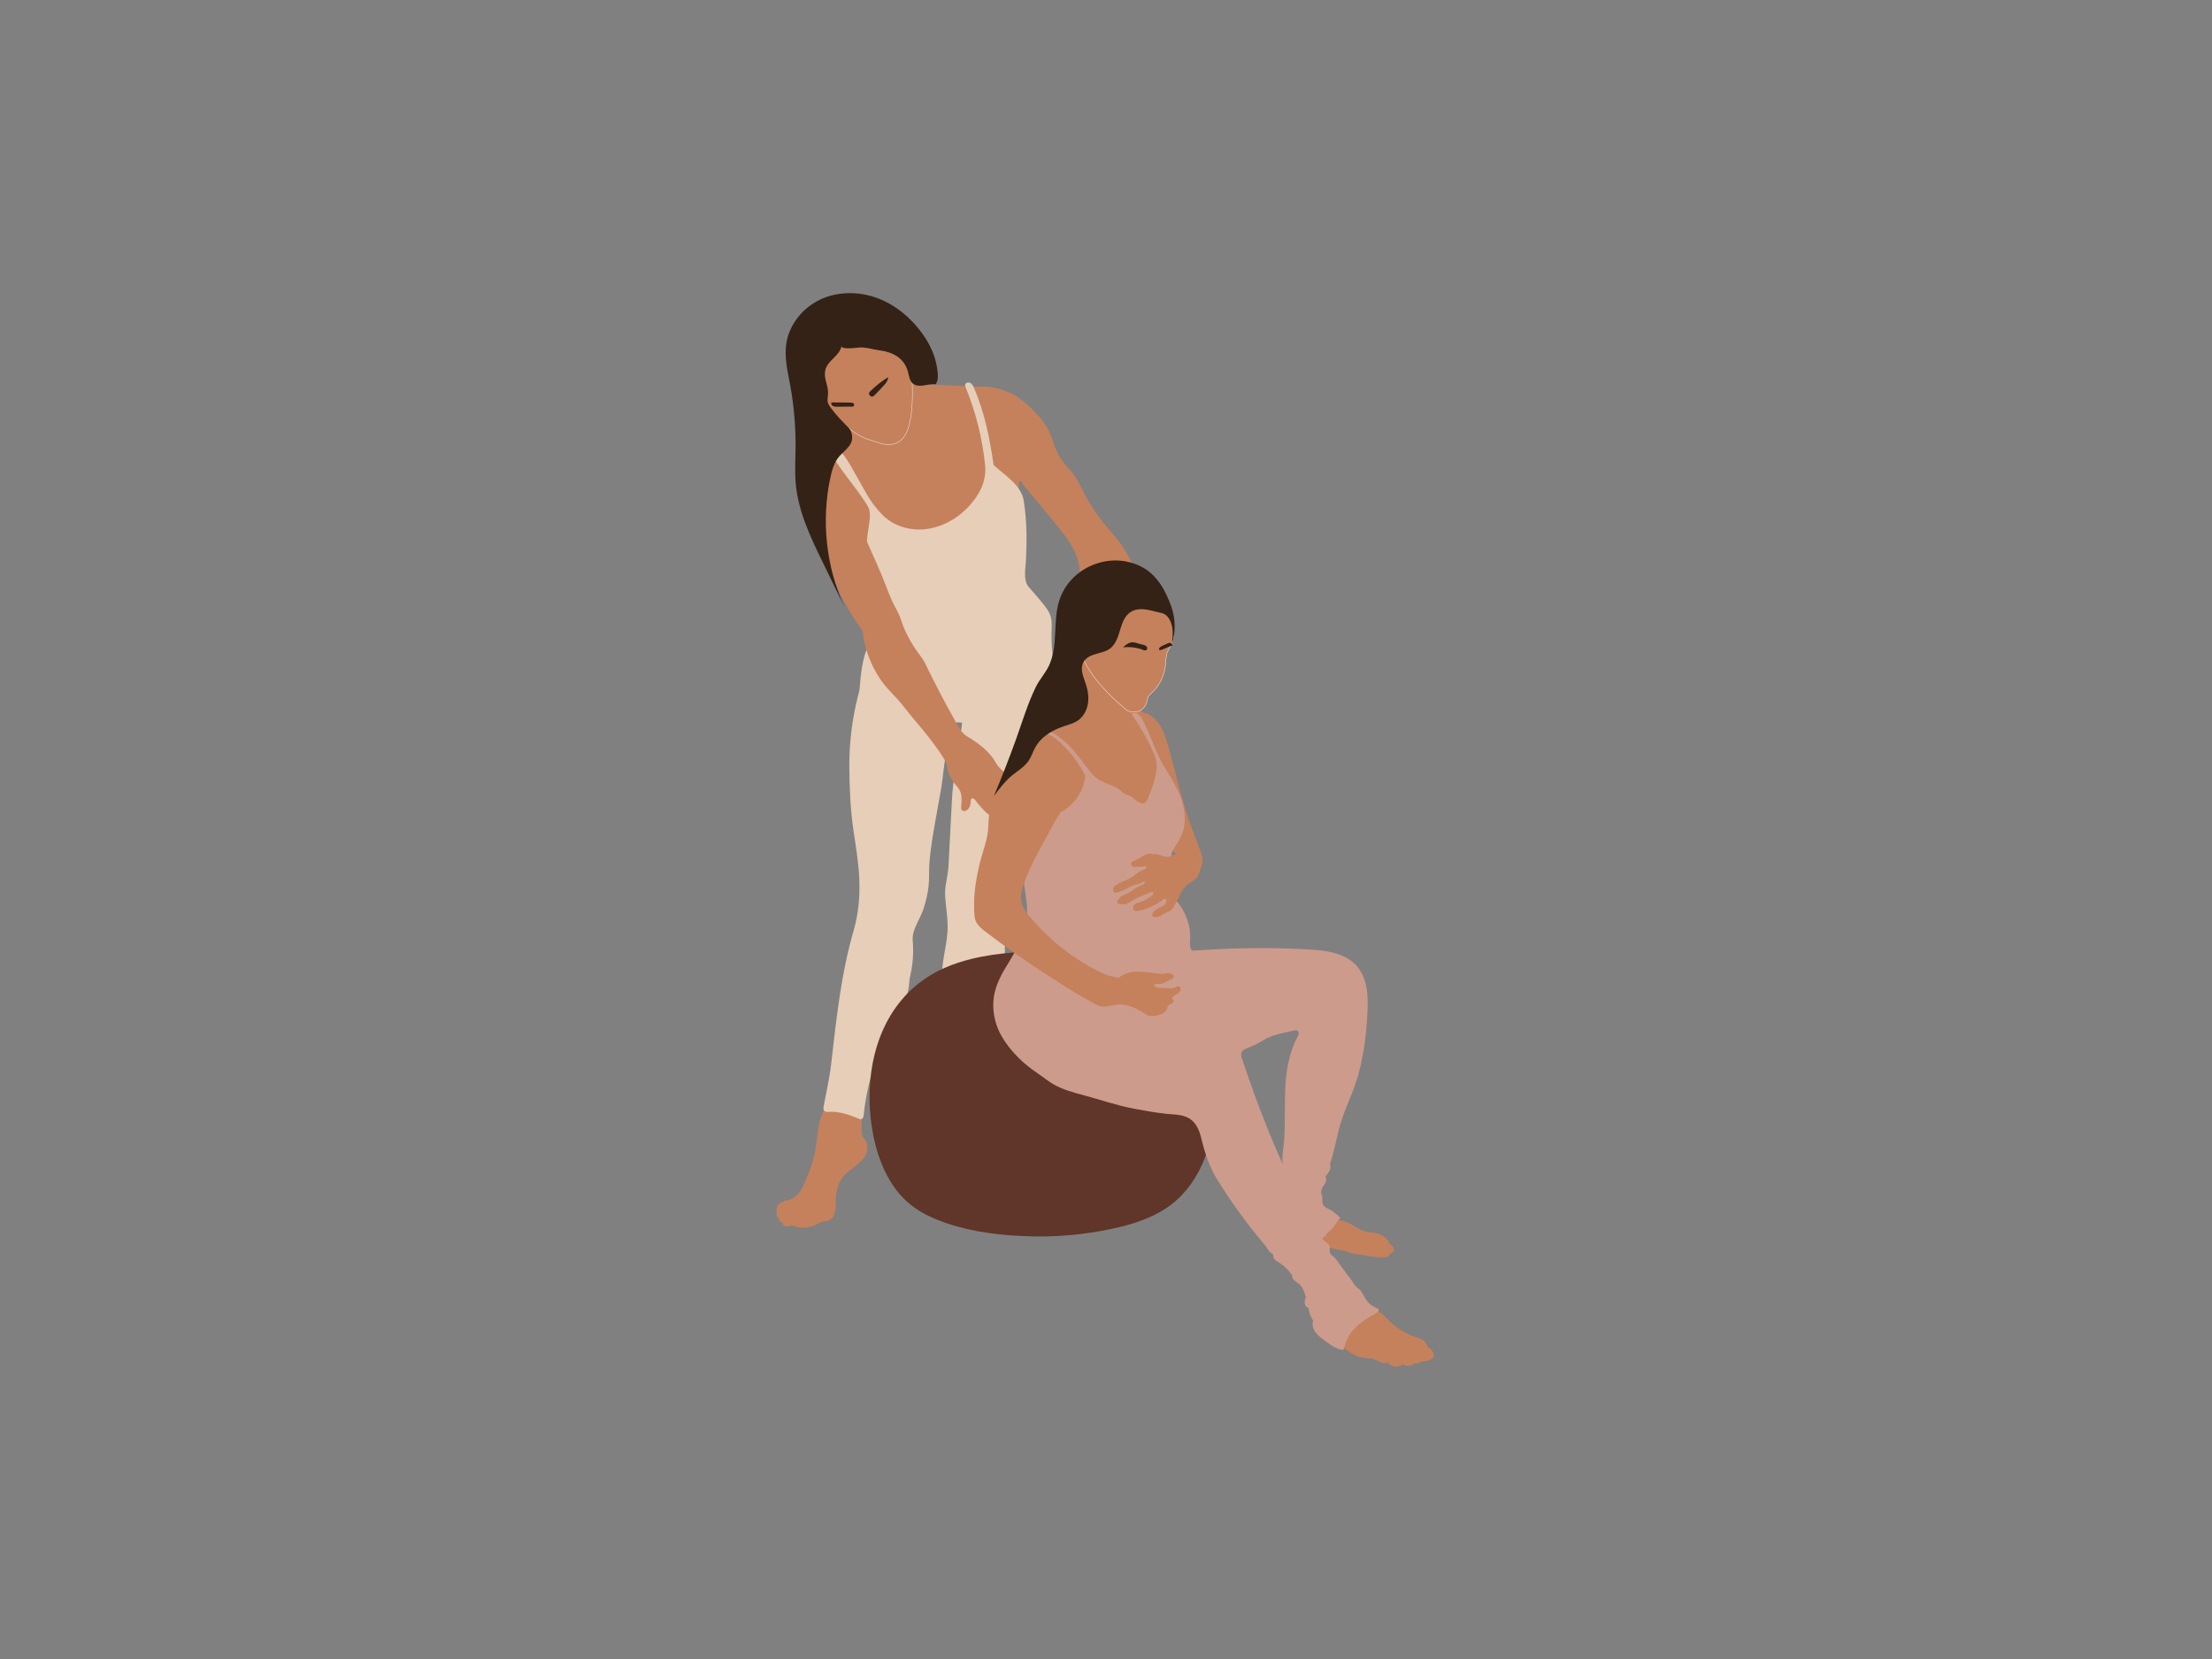 <svg xmlns="http://www.w3.org/2000/svg" xmlns:xlink="http://www.w3.org/1999/xlink" width="1024" zoomAndPan="magnify" viewBox="0 0 768 576" height="768" preserveAspectRatio="xMidYMid meet" version="1.0"><rect x="0" y="0" width="768" height="576" fill="#808080" stroke="none"/><defs><clipPath id="8554600bcb"><path d="M 269.297 382 L 302 382 L 302 427 L 269.297 427 Z M 269.297 382 " clip-rule="nonzero"/></clipPath><clipPath id="7492a3676b"><path d="M 272 101.113 L 326 101.113 L 326 211 L 272 211 Z M 272 101.113 " clip-rule="nonzero"/></clipPath><clipPath id="5a5aed99b5"><path d="M 463 454 L 498 454 L 498 474.613 L 463 474.613 Z M 463 454 " clip-rule="nonzero"/></clipPath></defs><path fill="#c5815c" d="M 296.539 143.457 C 296.754 146.836 294.121 150.086 291.613 152.094 C 290.223 153.207 288.664 153.992 287.371 155.27 C 286.082 156.547 284.965 158.016 284.082 159.621 C 283.535 160.605 283.078 161.684 283.129 162.809 C 283.18 163.895 283.699 164.883 284.207 165.844 C 288.359 173.684 291.906 182.324 298.324 188.66 C 302.984 193.262 309.441 196.477 315.965 195.793 C 320.27 195.336 324.23 193.273 328.422 192.199 C 332.703 191.113 337.375 191.012 341.148 188.711 C 344.883 186.422 347.203 181.98 346.949 177.605 C 348.973 177.832 351.012 176.492 352.266 174.887 C 353.102 173.812 353.52 172.496 353.723 171.156 C 353.836 170.359 353.746 169.547 353.734 168.738 C 353.723 168.258 353.746 166.133 354.723 167.297 C 354.875 167.473 354.887 167.754 354.988 167.953 C 355.191 168.359 355.535 168.688 355.824 169.031 C 356.457 169.789 357.102 170.559 357.738 171.32 C 360.281 174.379 362.828 177.441 365.371 180.5 C 371.043 187.332 376.387 193.59 374.629 203.191 C 374.426 204.316 374.121 205.453 374.148 206.594 C 374.184 207.742 374.617 208.957 375.578 209.578 C 376.539 210.211 377.793 210.121 378.922 209.93 C 383.883 209.098 388.391 206.617 392.785 204.164 C 393.508 203.773 394.254 203.328 394.633 202.609 C 395.129 201.672 394.863 200.523 394.547 199.496 C 392.734 193.77 389.406 188.66 385.402 184.219 C 382.238 180.715 379.492 176.82 377.199 172.699 C 375.402 169.461 374.031 165.918 371.512 163.211 C 369.652 161.227 367.941 159.027 366.805 156.559 C 366.094 155.031 365.688 153.371 365.094 151.793 C 363.965 148.758 362.18 145.961 359.902 143.66 C 357.738 141.457 355.52 139.207 352.863 137.59 C 348.656 135.035 343.629 133.809 338.719 134.262 C 331.562 133.91 324.348 133.555 317.191 133.199 C 316.406 133.164 315.598 133.125 314.836 133.312 C 313.316 133.707 312.191 134.934 310.977 135.934 C 309.656 137.02 308.09 137.906 306.367 138.043 C 305.266 138.133 304.148 137.906 303.047 137.992 C 300.074 138.246 296.352 140.512 296.539 143.457 Z M 296.539 143.457 " fill-opacity="1" fill-rule="nonzero"/><g clip-path="url(#8554600bcb)"><path fill="#c5815c" d="M 288.371 382.453 C 286.195 384.465 285.016 387.348 284.398 390.242 C 283.777 393.141 283.637 396.113 283.145 399.035 C 282.613 402.207 281.66 405.32 280.344 408.254 C 279.648 409.797 279.18 411.43 278.32 412.883 C 277.457 414.336 276.242 415.629 274.684 416.297 C 273.898 416.641 273.062 416.805 272.254 417.07 C 271.445 417.336 270.645 417.727 270.113 418.383 C 269.582 419.043 269.391 420.039 269.848 420.762 C 269.594 421.129 269.57 421.66 269.695 422.09 C 269.809 422.52 270.125 422.887 270.52 423.078 C 270.418 423.379 270.559 423.707 270.746 423.961 C 270.938 424.215 271.266 424.355 271.582 424.34 C 271.52 424.797 271.836 425.316 272.227 425.555 C 272.621 425.797 273.113 425.848 273.57 425.77 C 274.027 425.695 274.457 425.531 274.887 425.352 C 277.852 426.77 281.586 426.492 284.32 424.668 C 285.852 423.645 288.133 424.367 289.195 422.57 C 290.625 420.141 289.941 416.98 290.375 414.301 C 290.703 412.301 291.375 410.316 292.613 408.711 C 293.766 407.215 295.336 406.129 296.832 404.977 C 298.324 403.828 299.793 402.539 300.605 400.844 C 301.414 399.137 301.402 396.922 300.125 395.543 C 298.922 394.254 299.086 392.293 299.188 390.535 C 299.289 388.777 299.441 386.941 298.73 385.324 C 295.527 383.844 291.867 382.922 288.371 382.453 Z M 288.371 382.453 " fill-opacity="1" fill-rule="nonzero"/></g><path stroke-linecap="butt" transform="matrix(0.127, 0, 0, 0.126, 269.595, 101.772)" fill-opacity="1" fill="#c5815c" fill-rule="nonzero" stroke-linejoin="miter" d="M 112.501 262.112 C 117.992 274.312 125.396 285.401 132.892 296.396 C 148.811 319.591 165.685 342.385 186.015 361.905 C 206.314 381.394 230.5 397.486 257.494 405.393 C 275.387 410.613 292.909 418.797 311.511 417.099 C 346.402 413.794 358.989 382.815 365.19 352.701 C 371.792 320.796 372.007 287.902 371.205 255.503 C 370.496 226.099 371.792 199.105 357.015 172.203 C 344.613 149.502 324.592 131.094 300.899 120.685 C 273.011 108.393 241.514 107.312 211.003 108.485 C 190.211 109.288 169.511 110.987 148.903 113.612 C 139.402 114.786 129.499 116.299 121.385 121.488 C 111.791 127.696 106.207 138.012 101.796 148.297 C 96.798 160.003 97.909 172.111 98.187 184.712 C 98.896 210.996 101.611 237.898 112.501 262.112 Z M 112.501 262.112 " stroke="#ffffff" stroke-width="1" stroke-opacity="1" stroke-miterlimit="10"/><path fill="#342216" d="M 307 133.68 C 307.684 132.91 308.379 132 308.316 130.961 C 306.137 132.34 304.098 133.945 302.25 135.742 C 301.984 136.008 301.707 136.312 301.695 136.68 C 301.695 137.133 302.211 137.613 302.656 137.703 C 303.25 137.816 303.707 137.133 304.086 136.766 C 305.102 135.77 306.062 134.742 307 133.68 Z M 307 133.68 " fill-opacity="1" fill-rule="nonzero"/><path fill="#342216" d="M 290.754 141.219 C 290.234 141.23 289.703 141.23 289.246 140.992 C 288.789 140.75 288.461 140.195 288.652 139.715 C 290.844 139.738 293.031 139.766 295.223 139.777 C 295.629 139.777 296.059 139.801 296.363 140.066 C 296.629 140.309 296.641 140.852 296.336 141.078 C 295.996 141.32 295.16 141.168 294.754 141.168 C 293.426 141.18 292.082 141.195 290.754 141.219 Z M 290.754 141.219 " fill-opacity="1" fill-rule="nonzero"/><path fill="#e6ceb8" d="M 344.973 161.441 C 343.668 152.324 341.844 143.18 338.188 134.719 C 337.883 134.023 337.527 133.301 336.871 132.949 C 336.211 132.594 335.172 132.898 335.082 133.645 C 335.047 133.934 335.16 134.227 335.273 134.492 C 338.82 143.141 341.098 152.309 342.035 161.605 C 342.363 164.945 341.504 168.359 339.781 171.242 C 337.973 174.293 335.539 176.984 332.691 179.109 C 328.867 181.957 324.195 183.766 319.434 183.852 C 314.672 183.941 309.809 182.195 306.441 178.82 C 304.227 176.594 302.379 174.141 300.832 171.406 C 299.391 168.852 297.945 166.285 296.504 163.73 C 294.68 160.492 292.793 157.191 289.93 154.816 C 289.461 154.422 288.906 154.258 288.309 154.371 C 288.082 154.422 287.84 154.5 287.676 154.664 C 287.512 154.828 287.422 155.094 287.523 155.309 C 290.969 162.746 297.047 168.664 301.25 175.695 C 302.441 177.68 302.012 180.098 301.695 182.387 C 301.363 184.676 300.844 186.977 301.047 189.277 C 301.199 190.961 301.73 192.578 302.25 194.184 C 303.543 198.105 304.832 202.039 306.125 205.961 C 307.43 209.93 307.215 214.195 305.199 217.859 C 304.414 219.289 303.391 220.582 302.555 221.984 C 299.871 226.438 299.137 231.699 298.656 236.781 C 298.539 238.02 298.539 239.172 298.223 240.359 C 297.844 241.754 297.504 243.145 297.199 244.547 C 296.578 247.355 296.07 250.176 295.703 253.02 C 295.109 257.574 294.832 262.176 294.883 266.77 C 294.957 273.84 295.25 280.996 296.273 287.992 C 297.121 293.797 298.137 299.613 298.352 305.469 C 298.578 311.324 298.047 317.242 296.426 322.871 C 292.02 338.074 290.336 354.008 288.539 369.742 C 287.98 374.586 286.828 379.344 285.969 384.137 C 285.891 384.578 285.816 385.07 286.043 385.465 C 286.422 386.109 287.359 386.082 288.105 386.031 C 291.727 385.828 295.234 387.207 298.605 388.574 C 298.957 388.715 299.352 388.449 299.578 388.156 C 299.809 387.855 299.844 387.461 299.883 387.094 C 300.973 376.105 304.465 365.367 310.051 355.844 C 312.531 351.605 315.039 347.141 315.586 342.172 C 315.711 340.996 315.734 339.984 316.016 338.832 C 316.332 337.504 316.586 336.164 316.75 334.812 C 317.09 332.105 317.141 329.359 316.902 326.652 C 316.535 322.668 319.484 319.23 320.688 315.41 C 321.484 312.867 322.117 310.262 322.41 307.621 C 322.699 305 322.473 302.395 322.676 299.766 C 323.117 294.176 324.105 288.648 325.094 283.133 C 325.586 280.402 326.066 277.672 326.562 274.953 C 327.031 272.348 327.336 269.816 327.637 267.188 C 328.258 261.734 329.324 256.336 330.816 251.059 C 331.895 250.758 332.945 250.746 334.047 250.945 C 334.148 250.961 331.715 266.957 331.512 268.426 C 331.094 271.27 330.703 274.055 330.551 276.938 C 330.398 279.91 330.246 282.895 330.082 285.867 C 329.816 290.863 329.562 295.855 329.297 300.867 C 329.121 304.293 327.941 307.582 328.145 311.008 C 328.348 314.438 328.957 317.824 329.02 321.254 C 329.145 327.867 326.473 334.242 327.207 340.805 C 329.574 341.715 332.172 341.781 334.703 341.602 C 337.238 341.426 339.73 340.883 342.227 340.336 C 343.797 339.996 345.367 339.656 346.938 339.312 C 347.582 339.176 348.277 338.996 348.672 338.48 C 349.062 337.973 349.062 337.289 349.051 336.656 C 348.973 332.875 348.887 329.105 348.809 325.324 C 348.645 317.688 349.949 309.973 352.406 302.727 C 352.762 301.676 353.141 300.625 353.293 299.539 C 353.469 298.285 353.344 297.008 353.242 295.742 C 352.773 289.711 352.977 283.629 353.812 277.633 C 357.305 275.191 360.383 272.117 362.422 268.375 C 363.598 266.223 364.398 263.887 365.195 261.57 C 366.27 258.422 367.371 255.121 366.867 251.844 C 366.043 246.582 365.879 241.234 365.828 235.922 C 365.801 233.34 365.801 230.812 365.535 228.258 C 365.258 225.5 365.031 222.742 365.094 219.973 C 365.145 217.875 365.359 215.711 364.688 213.727 C 364.156 212.156 363.117 210.828 362.066 209.539 C 360.523 207.629 358.941 205.746 357.281 203.938 C 355.219 201.699 356 197.969 356.18 194.934 C 356.57 187.887 356.547 180.805 355.434 173.848 C 354.57 168.41 348.988 165.121 344.973 161.441 Z M 344.973 161.441 " fill-opacity="1" fill-rule="nonzero"/><path fill="#c5815c" d="M 283.484 161.277 C 283.258 161.453 283.066 161.719 282.828 162.137 C 282.359 162.922 281.977 163.742 281.66 164.602 C 280.434 167.98 280.395 171.738 281.105 175.227 C 281.852 178.957 283.348 182.664 285.145 186.016 C 286.777 189.062 286.953 192.781 287.918 196.145 C 290.059 203.621 293.641 210.613 298.059 217 C 298.516 217.66 299.238 218.367 299.492 219.125 C 299.719 219.82 299.668 220.77 299.793 221.504 C 300.109 223.262 300.566 224.996 301.137 226.688 C 302.277 230.078 303.898 233.305 305.934 236.25 C 307.543 238.578 309.48 240.461 311.395 242.523 C 313.281 244.547 314.949 246.898 316.75 249.035 C 320.586 253.602 324.449 258.168 327.625 263.227 C 328.02 263.848 328.41 264.492 328.652 265.188 C 328.891 265.871 328.879 266.617 329.082 267.324 C 329.523 268.867 330.145 270.398 331.133 271.688 C 331.805 272.562 332.641 273.332 333.16 274.305 C 333.996 275.887 333.906 277.773 333.781 279.555 C 333.754 279.895 333.664 280.301 333.715 280.629 C 333.766 280.973 333.93 281.312 334.223 281.477 C 334.488 281.629 334.816 281.629 335.109 281.555 C 335.867 281.352 336.438 280.68 336.719 279.945 C 336.996 279.215 337.035 278.418 337.07 277.633 C 337.086 277.254 337.617 277.09 337.957 277.242 C 338.301 277.391 338.539 277.707 338.77 278.012 C 340.289 280.086 342.086 281.957 344.113 283.562 C 345.859 282.121 346.289 279.668 347.402 277.707 C 348.188 276.316 349.328 275.168 350.266 273.875 C 351.203 272.586 351.961 271.055 351.824 269.461 C 349.266 268.895 347.012 267.07 345.734 264.781 C 343.531 260.836 339.629 257.965 335.742 255.652 C 333.895 254.551 332.867 252.477 331.805 250.605 C 328.031 243.902 324.461 237.074 321.117 230.141 C 320.445 228.75 319.484 227.664 318.586 226.41 C 317.672 225.16 316.836 223.855 316.078 222.516 C 315.281 221.113 314.547 219.656 313.914 218.176 C 313.281 216.723 312.887 215.156 312.266 213.715 C 311.609 212.172 310.695 210.703 309.988 209.184 C 309.266 207.656 308.605 206.086 308.012 204.492 C 306 199.078 303.582 193.832 301.227 188.559 C 300.68 187.332 300.16 186.23 299.934 184.902 C 299.691 183.586 299.441 182.273 299.148 180.969 C 298.566 178.363 297.844 175.797 296.883 173.305 C 296.098 171.27 295.16 169.309 294.02 167.449 C 292.879 165.578 291.5 163.793 289.703 162.555 C 288.246 161.543 286.461 160.898 284.676 160.973 C 284.094 161 283.75 161.074 283.484 161.277 Z M 283.484 161.277 " fill-opacity="1" fill-rule="nonzero"/><path fill="#5f3629" d="M 337.566 332.863 C 330.918 334.457 324.574 337.035 319.078 341.336 C 304.859 352.453 300.402 371.262 302.328 388.523 C 303.199 396.43 305.418 404.41 309.758 411.137 C 314.457 418.398 320.84 422.066 328.828 424.758 C 337.973 427.844 347.734 428.945 357.332 429.234 C 364.535 429.465 371.754 429.031 378.883 427.934 C 388.238 426.504 398.801 424.141 406.473 418.359 C 415.121 411.832 419.844 401.121 421.277 390.395 C 422.719 379.672 421.227 368.781 419.543 358.082 C 418.668 352.531 417.516 346.559 413.398 342.715 C 408.957 338.555 402.32 338.035 396.242 337.516 C 387.734 336.785 379.25 335.609 370.867 333.977 C 367.512 333.32 364.5 332.508 361.344 331.246 C 358.293 330.016 355.117 330.422 351.91 330.699 C 347.086 331.094 342.25 331.727 337.566 332.863 Z M 337.566 332.863 " fill-opacity="1" fill-rule="nonzero"/><g clip-path="url(#7492a3676b)"><path fill="#342216" d="M 317.559 133.566 C 317.355 133.465 317.152 133.34 316.977 133.199 C 315.762 132.199 315.621 130.457 315.203 128.949 C 313.863 124.184 309.836 122.211 305.277 121.617 C 302.922 121.312 300.426 120.414 298.035 120.68 C 297.59 120.73 291.906 121.477 292.172 120.121 C 291.438 124.004 286.715 125.156 286.41 129.395 C 286.285 131.113 286.902 132.77 287.285 134.453 C 287.613 135.844 287.488 136.969 287.359 138.359 C 287.219 139.879 287.586 140.383 288.574 141.738 C 290.336 144.164 292.449 146.316 294.566 148.441 C 296.02 149.906 296.301 152.512 295.223 154.27 C 294.148 156.027 292.336 157.23 291.07 158.848 C 289.551 160.785 288.867 163.227 288.348 165.629 C 285.055 180.652 286.777 196.742 293.184 210.727 C 290.715 205.656 288.246 200.586 285.789 195.512 C 281.512 186.75 277.191 177.742 276.293 168.055 C 275.902 163.844 276.18 159.594 276.219 155.371 C 276.281 148.113 275.66 140.84 274.344 133.695 C 273.469 128.949 272.293 124.145 272.988 119.363 C 273.965 112.672 278.75 106.805 284.879 103.961 C 291.008 101.113 298.301 101.152 304.645 103.516 C 310.988 105.883 316.383 110.434 320.309 115.938 C 322.586 119.137 324.41 122.777 325.145 126.648 C 325.461 128.293 325.969 130.973 325.309 132.582 C 324.828 133.781 324.918 133.34 323.547 133.402 C 322.688 133.441 321.84 133.629 320.992 133.781 C 319.863 133.984 318.586 134.059 317.559 133.566 Z M 317.559 133.566 " fill-opacity="1" fill-rule="nonzero"/></g><path fill="#c5815c" d="M 371.07 222.871 C 371.613 229.004 372.082 235.566 369.07 240.93 C 366.918 244.75 363.27 247.457 360.18 250.578 C 355.773 255.031 352.457 260.418 349.758 266.035 C 348.441 268.777 347.152 271.613 346.023 274.422 C 344.77 277.531 344.707 281.605 344.684 284.93 C 344.668 286.004 344.734 287.168 345.367 288.027 C 346 288.875 347.062 289.27 348.062 289.621 C 350.621 290.508 353.191 291.395 355.852 291.859 C 362.195 292.973 368.688 291.66 374.918 290.039 C 381.148 288.422 387.367 286.449 393.797 286.246 C 396.762 286.156 401.891 286.184 403.688 288.965 C 404.434 290.129 404.777 291.492 405.297 292.77 C 405.586 293.48 405.941 294.199 406.438 294.781 C 406.891 295.312 407.676 295.641 407.992 296.199 C 408.398 296.895 408.348 298.348 408.523 299.156 C 408.738 300.156 409.121 301.145 409.297 302.129 C 409.488 303.129 409.488 304.102 409.98 305.039 C 410.477 305.961 411.449 306.707 412.488 306.605 C 413.172 306.543 413.781 306.125 414.273 305.645 C 415.77 304.23 416.488 302.344 417.262 300.484 C 418.059 298.59 417.008 296.188 416.336 294.363 C 415.414 291.875 414.488 289.367 413.562 286.879 C 410.309 278.086 408.246 268.602 405.738 259.559 C 405.016 256.953 404.281 254.324 402.879 252.023 C 401.473 249.719 399.27 247.758 396.609 247.277 C 394.648 245.039 392.645 242.715 391.176 240.133 C 388.91 236.148 387.176 231.699 383.758 228.625 C 380.262 225.488 375.602 224.008 371.07 222.871 Z M 371.07 222.871 " fill-opacity="1" fill-rule="nonzero"/><path stroke-linecap="butt" transform="matrix(0.127, 0, 0, 0.126, 269.595, 101.772)" fill-opacity="1" fill="#c5815c" fill-rule="nonzero" stroke-linejoin="miter" d="M 1057.3 854.908 C 1068.098 863.186 1075.594 875.108 1080.191 887.895 C 1084.787 900.712 1086.299 914.395 1086.515 927.985 C 1086.7 942.007 1085.404 956.307 1079.512 968.909 C 1075.995 976.29 1070.997 982.993 1068.19 990.807 C 1064.396 1001.092 1064.797 1012.489 1063.81 1023.392 C 1061.002 1053.289 1046.997 1082.106 1025.001 1102.614 C 1021.206 1106.197 1017.011 1109.502 1015.314 1114.413 C 1013.586 1119.386 1013.093 1124.698 1011.489 1129.609 C 1007.91 1140.913 998.285 1149.994 986.994 1153.298 C 975.611 1156.511 962.715 1153.7 953.707 1146.009 C 888.985 1090.692 828.304 1024.689 819.388 940.092 C 817.815 924.587 817.506 908.496 822.998 893.794 C 832.407 868.313 857.611 851.387 883.71 843.511 C 909.808 835.697 937.388 835.203 964.505 832.392 C 981.904 830.601 999.396 827.698 1016.702 830.199 C 1034.009 832.701 1043.511 844.191 1057.3 854.908 Z M 1057.3 854.908 " stroke="#ffffff" stroke-width="1" stroke-opacity="1" stroke-miterlimit="10"/><path fill="#342216" d="M 389.898 224.766 C 390.758 223.984 391.711 223.16 392.863 223.02 C 394.051 222.883 395.18 223.488 396.344 223.742 C 396.723 223.832 397.117 223.867 397.473 224.02 C 398.039 224.25 398.711 225.07 398.09 225.625 C 397.547 226.133 396.484 225.461 395.914 225.297 C 393.977 224.715 391.91 224.527 389.898 224.766 Z M 389.898 224.766 " fill-opacity="1" fill-rule="nonzero"/><path fill="#342216" d="M 406.969 224.16 C 407.145 223.754 406.738 223.285 406.309 223.223 C 405.879 223.148 405.449 223.352 405.043 223.539 C 404.434 223.832 403.816 224.121 403.207 224.414 C 402.246 224.867 401.977 226.07 403.297 225.602 C 404.535 225.16 405.676 224.516 406.969 224.16 Z M 406.969 224.16 " fill-opacity="1" fill-rule="nonzero"/><g clip-path="url(#5a5aed99b5)"><path fill="#c5815c" d="M 464.301 466.051 C 467.137 468.555 470.254 471.176 474.016 471.504 C 474.824 471.578 475.648 471.527 476.445 471.73 C 477.383 471.957 478.207 472.504 479.09 472.867 C 479.977 473.25 481.027 473.438 481.879 472.984 C 482.383 473.793 483.398 474.359 484.348 474.488 C 485.297 474.613 486.297 474.309 486.992 473.652 C 488.172 474.512 489.957 474.348 491.07 473.414 C 491.945 473.562 492.844 473.211 493.566 472.703 C 493.781 472.551 494.945 472.652 495.301 472.566 C 495.996 472.387 496.77 472.109 497.301 471.605 C 498.707 470.277 497.02 468.277 495.652 467.695 C 495.617 466.785 494.895 465.848 494.121 465.344 C 493.348 464.852 492.461 464.586 491.59 464.293 C 487.918 463.016 484.535 460.879 481.828 458.098 C 480.965 457.211 480.141 456.238 479.078 455.617 C 476.383 454.035 472.914 455.062 469.859 454.367 C 468.418 456.691 466.188 458.539 463.633 459.527 C 463.34 461.121 463.266 462.789 463.605 464.371 C 463.73 465.004 463.797 465.609 464.301 466.051 Z M 464.301 466.051 " fill-opacity="1" fill-rule="nonzero"/></g><path fill="#c5815c" d="M 458.605 429.324 C 459.125 430.359 459.68 431.461 460.566 432.246 C 461.441 433.016 462.531 433.496 463.668 433.711 C 464.645 433.902 465.645 433.953 466.605 434.207 C 467.492 434.434 468.328 434.824 469.203 435.129 C 469.988 435.395 470.723 435.484 471.531 435.496 C 472.254 435.508 473.027 435.75 473.75 435.863 C 475.496 436.152 477.254 436.383 479.016 436.57 C 479.727 436.648 480.371 436.508 481.078 436.445 C 481.41 436.406 481.738 436.383 482.016 436.203 C 482.297 436.027 482.484 435.672 482.359 435.383 C 482.727 435.242 483.055 435.027 483.41 434.891 C 484.309 434.523 484.016 433.145 483.434 432.586 C 483.246 432.398 483.004 432.27 482.789 432.105 C 482.574 431.941 482.383 431.738 482.309 431.488 C 482.004 430.488 481.055 429.703 480.191 429.109 C 478.141 427.68 475.293 428.199 473 427.199 C 470.848 426.25 468.91 424.695 466.656 424.039 C 465.719 423.758 464.695 423.695 463.832 423.227 C 463.379 422.977 462.934 422.609 462.414 422.645 C 462.062 422.672 461.758 422.887 461.477 423.102 C 459.895 424.316 458.59 425.883 457.68 427.656 C 457.578 427.855 457.477 428.07 457.488 428.301 C 457.578 428.934 458.312 428.742 458.605 429.324 Z M 458.605 429.324 " fill-opacity="1" fill-rule="nonzero"/><path fill="#cd9b8b" d="M 355.406 255.398 C 357.559 253.781 360.586 253.68 363.117 254.602 C 365.652 255.523 367.754 257.332 369.625 259.281 C 372.488 262.266 374.918 265.656 376.82 269.324 C 376.25 275.367 371.98 280.934 366.207 282.855 C 358.383 285.473 355.191 295.945 355.395 304.191 C 355.508 308.645 356.812 313.031 356.609 317.484 C 356.305 324.109 352.734 330.094 349.266 335.746 C 347.035 339.375 345.148 343.398 344.898 347.648 C 344.633 351.898 345.668 356.223 347.836 359.891 C 349.898 363.395 352.609 366.48 355.66 369.137 C 357.23 370.5 358.902 371.754 360.625 372.918 C 362.383 374.082 363.98 375.445 365.816 376.496 C 369.008 378.316 372.602 379.293 376.16 380.238 C 382.012 381.809 387.785 383.82 393.734 384.945 C 397.457 385.641 401.18 386.312 404.941 386.715 C 408.043 387.043 411.312 386.828 413.855 389.004 C 415.816 390.688 416.652 393.328 417.25 395.848 C 418.391 400.641 420.059 405.371 422.645 409.57 C 427.492 417.41 432.914 424.898 438.875 431.93 C 439.914 433.156 440.559 434.789 442.027 435.457 C 441.902 436.102 442.129 436.812 442.586 437.293 C 443.043 437.773 443.637 438.09 444.195 438.441 C 445.969 439.57 447.488 441.062 448.641 442.82 C 448.523 443.488 448.992 444.211 449.488 444.664 C 449.992 445.121 450.602 445.438 451.121 445.879 C 452.438 447.02 452.945 448.801 453.387 450.469 C 453.082 451.18 452.867 452.062 453.047 452.809 C 453.195 453.441 453.715 453.961 454.336 454.125 C 454.449 455.629 455.07 457.25 455.906 458.5 C 455.465 459.754 455.895 461.309 456.641 462.41 C 457.387 463.523 458.453 464.355 459.527 465.152 C 461.441 466.598 463.934 468.555 466.43 468.684 C 467.102 466.316 467.848 464.207 469.43 462.246 C 471.051 460.234 473.203 458.617 475.395 457.273 C 476.332 456.707 477.445 456.34 478.254 455.566 C 479.406 454.469 478.105 454.215 477.18 453.797 C 474.977 452.785 473.938 450.684 472.824 448.699 C 472.254 447.688 471.406 447.32 470.66 446.512 C 469.91 445.703 469.43 444.68 468.746 443.816 C 467.035 441.668 465.531 439.402 463.883 437.23 C 463.312 436.469 461.973 435.711 461.719 434.852 C 461.441 433.891 462.125 433.094 461.402 432.195 C 460.668 431.285 459.527 430.691 458.758 429.781 C 457.871 428.742 457.148 427.566 456.477 426.391 C 451.184 417.133 446.625 407.43 442.473 397.617 C 439.258 390.027 436.305 382.328 433.609 374.547 C 432.977 372.715 432.344 370.867 431.734 369.023 C 431.203 367.379 430.125 365.656 431.91 364.457 C 432.445 364.102 433.062 363.875 433.672 363.633 C 435.395 362.965 437.055 362.129 438.637 361.156 C 441.801 359.207 445.562 358.664 449.184 357.789 C 449.602 357.691 450.059 357.602 450.426 357.816 C 450.805 358.043 450.957 358.539 450.895 358.98 C 450.828 359.422 450.613 359.816 450.398 360.207 C 447.512 365.582 446.535 371.777 446.246 377.863 C 445.953 383.957 446.297 390.066 445.828 396.148 C 445.602 399.109 444.891 402.031 445.434 404.941 C 445.703 406.383 446.309 407.734 446.93 409.074 C 448.055 411.566 449.195 414.059 450.512 416.461 C 452.602 420.281 455.148 423.898 456.438 428.059 C 456.691 428.867 456.996 429.816 457.805 430.109 C 458.578 430.387 459.414 429.867 459.957 429.262 C 460.504 428.652 460.922 427.895 461.605 427.441 C 463.25 426.34 463.859 424.102 465.418 422.859 C 464.137 421.699 462.898 420.535 461.34 419.762 C 460.578 419.395 459.758 419.016 459.363 418.27 C 458.832 417.234 459.375 415.906 458.883 414.855 C 458.539 414.121 458.742 413.121 459.086 412.391 C 459.375 411.793 459.844 411.301 460.16 410.719 C 460.477 410.137 460.645 409.391 460.277 408.836 C 459.984 408.406 460.668 407.824 461.012 407.445 C 461.832 406.52 462.125 405.156 461.758 403.965 C 462.391 402.488 462.746 400.793 463.164 399.25 C 463.746 397.113 464.137 394.938 464.668 392.797 C 465.785 388.359 467.543 384.098 469.277 379.859 C 473.051 370.68 474.418 360.562 474.801 350.645 C 474.914 347.738 474.887 344.777 474.242 341.945 C 473.598 339.098 472.266 336.34 470.09 334.395 C 465.785 330.512 459.477 329.918 453.68 329.602 C 440.461 328.879 427.188 329.105 413.98 330.094 C 413.082 329.41 413.098 327.992 413.184 326.867 C 413.578 321.871 411.895 316.75 408.613 312.957 C 405.715 309.605 407.133 304.293 406.754 299.879 C 406.652 298.664 406.562 297.426 406.867 296.238 C 407.336 294.43 408.652 292.984 409.574 291.367 C 411.766 287.535 411.742 282.742 410.488 278.504 C 409.234 274.27 406.867 270.461 404.523 266.719 C 401.309 261.57 399.637 255.5 396.812 250.125 C 396.406 249.367 395.977 248.582 395.293 248.062 C 394.609 247.543 393.57 247.367 392.887 247.887 C 396.078 252.438 398.801 257.32 400.965 262.43 C 402.066 265.035 401.562 267.984 400.863 270.727 C 400.461 272.309 399.902 273.852 399.27 275.355 C 398.84 276.395 398.406 278.441 397.219 278.848 C 395.902 279.301 394.484 277.961 393.559 277.215 C 392.949 276.723 392.293 276.254 391.543 276.062 C 390.051 275.672 389.164 274.332 387.809 273.586 C 385.137 272.105 381.844 271.574 379.781 269.324 C 376.262 265.516 373.766 261.039 369.867 257.613 C 368.043 256.02 366.07 254.539 363.828 253.613 C 361.586 252.691 359.039 252.352 356.711 253.047 C 356.191 253.199 355.672 253.414 355.316 253.832 C 354.965 254.246 355.09 254.957 355.406 255.398 Z M 355.406 255.398 " fill-opacity="1" fill-rule="nonzero"/><path fill="#c5815c" d="M 407.184 296.816 C 406.602 297.375 405.738 297.527 404.941 297.449 C 404.145 297.375 403.383 297.082 402.625 296.844 C 401.863 296.602 401.055 296.426 400.258 296.566 C 399.207 296.199 397.938 296.566 396.965 297.098 C 395.988 297.629 395.09 298.348 394.051 298.754 C 393.762 298.867 393.445 298.957 393.18 299.133 C 392.914 299.297 392.672 299.562 392.645 299.891 C 392.609 300.285 392.898 300.664 393.254 300.828 C 393.609 301.004 394.027 301.016 394.418 301.016 C 395.621 301.016 396.824 300.918 398.016 300.676 C 398.434 301.648 397.039 301.879 396.457 302.168 C 395.609 302.598 394.812 303.129 394.09 303.762 C 392.027 305.582 389.102 305.949 386.949 307.684 C 386.656 307.922 386.543 308.352 386.453 308.719 C 386.367 309.086 386.441 309.527 386.746 309.758 C 387.379 310.25 388.57 309.645 389.203 309.414 C 390.152 309.062 391.062 308.633 391.938 308.102 C 393.609 307.09 395.672 307.074 397.27 305.961 C 397.57 306.113 397.484 306.52 397.27 306.797 C 397.055 307.074 396.711 307.203 396.395 307.328 C 395.129 307.836 393.926 308.516 392.848 309.363 C 391.684 310.289 390.023 310.504 388.949 311.516 C 388.645 311.793 388.367 312.109 388.176 312.465 C 387.988 312.828 387.898 313.262 388.012 313.664 C 389.492 314.285 391.328 314.008 392.609 313.031 C 394.582 311.527 397.219 310.906 399.445 309.809 C 399.723 309.668 400.078 309.543 400.32 309.742 C 400.496 309.883 400.508 310.148 400.422 310.363 C 400.332 310.578 400.168 310.73 400.004 310.883 C 398.84 311.906 397.445 312.691 395.965 313.145 C 395.129 313.398 394.191 313.613 393.684 314.32 C 393.469 314.625 393.344 315.004 393.395 315.371 C 393.445 315.738 393.672 316.094 394.016 316.23 C 394.293 316.359 394.621 316.332 394.926 316.297 C 395.734 316.207 396.535 316.031 397.293 315.766 C 399.852 314.879 402.332 313.625 404.41 311.895 C 404.93 312.223 405.055 312.969 404.801 313.539 C 404.551 314.094 404.004 314.488 403.461 314.754 C 402.902 315.02 402.309 315.207 401.777 315.512 C 401.207 315.84 400.699 316.309 400.344 316.863 C 400.129 317.18 399.965 317.586 400.094 317.953 C 400.332 318.672 401.891 318.395 402.41 318.219 C 403.043 318.004 403.496 317.598 404.055 317.27 C 404.676 316.902 405.41 316.738 406.043 316.348 C 406.715 315.93 407.32 315.359 407.637 314.625 C 408.246 313.246 409.207 312.148 409.715 310.73 C 410.477 308.566 412.324 306.871 414.324 305.762 C 415.832 304.914 416.566 302.953 416.895 301.258 C 417.238 299.562 416.984 297.754 416.211 296.211 C 413.148 295.996 410.207 296.387 407.184 296.816 Z M 407.184 296.816 " fill-opacity="1" fill-rule="nonzero"/><path fill="#c5815c" d="M 351.43 263.023 C 350.949 263.949 350.457 264.871 349.977 265.793 C 349.672 266.098 349.469 266.754 349.266 267.148 C 349.039 267.602 348.758 268.047 348.492 268.488 C 347.922 269.449 347.402 270.438 346.922 271.434 C 344.746 276.039 343.238 281.414 343.164 286.523 C 343.086 291.406 340.973 296.023 339.906 300.789 C 338.844 305.559 338.047 310.414 338.211 315.297 C 338.273 317.016 338.188 318.812 339.035 320.316 C 339.77 321.633 340.996 322.594 342.199 323.516 C 348.887 328.625 355.773 333.469 362.852 338.035 C 367.703 341.172 372.512 344.348 377.578 347.105 C 379.211 347.988 380.742 349.254 382.594 349.457 C 384.453 349.672 386.289 348.926 388.164 348.785 C 390.074 348.633 391.988 349.113 393.746 349.875 C 395.508 350.633 397.129 351.668 398.738 352.707 C 399.992 352.73 401.309 352.746 402.523 352.379 C 403.738 352.012 404.867 351.188 405.285 350.012 C 405.207 349.582 405.625 349.113 405.992 348.887 C 406.359 348.66 406.789 348.52 407.121 348.23 C 407.359 348.027 407.523 347.711 407.488 347.406 C 407.449 347.09 407.121 346.824 406.816 346.914 C 406.969 346.484 407.172 346.016 407.551 345.75 C 407.93 345.484 408.348 345.297 408.738 345.055 C 409.133 344.816 409.512 344.523 409.742 344.121 C 409.969 343.715 410.02 343.195 409.766 342.805 C 409.512 342.41 408.941 342.246 408.574 342.527 C 407.398 343.422 405.777 343.145 404.41 343.008 C 403.434 342.906 402.395 343.133 401.461 342.793 C 401.117 342.664 400.484 342.297 400.812 341.906 C 401.207 341.438 402.156 341.68 402.676 341.664 C 403.523 341.641 404.398 341.211 405.133 340.781 C 405.449 340.59 405.766 340.387 406.105 340.238 C 406.461 340.086 406.84 339.996 407.156 339.758 C 407.461 339.527 407.652 339.074 407.449 338.746 C 407.133 338.25 406.5 337.934 405.918 337.883 C 405.332 337.832 404.75 337.984 404.184 338.125 C 401.473 338.125 398.773 337.492 396.066 337.367 C 393.355 337.238 390.457 337.695 388.441 339.504 C 385.617 339.125 382.895 338.035 380.363 336.707 C 371.488 332.043 363.574 325.59 357.203 317.852 C 355.875 316.23 354.582 314.273 354.496 312.184 C 354.406 310.098 355.027 308.035 355.75 306.078 C 357.688 300.789 360.434 295.855 363.168 290.938 C 364.816 287.977 366.32 284.93 368.133 282.059 C 369.195 280.363 370.336 278.668 370.816 276.734 C 371.297 274.801 371.07 272.75 370.828 270.777 C 370.551 268.5 370.223 266.125 368.957 264.215 C 364.281 261.926 359.168 261.266 354.027 261.129 C 353.496 261.113 352.926 261.113 352.496 261.43 C 352.164 261.66 351.977 262.027 351.785 262.379 C 351.645 262.605 351.543 262.809 351.43 263.023 Z M 351.43 263.023 " fill-opacity="1" fill-rule="nonzero"/><path fill="#342216" d="M 368.133 252.602 C 368.539 252.438 368.957 252.301 369.375 252.16 C 371.059 251.59 372.828 251.148 374.297 250.125 C 376.211 248.785 377.375 246.559 377.73 244.258 C 378.086 241.953 377.703 239.59 376.957 237.391 C 376.172 235.035 374.984 232.457 376.02 230.191 C 377.742 226.449 382.996 227.383 385.77 224.867 C 389.441 221.543 388.367 215.219 392.582 212.473 C 395.066 210.855 398.332 211.574 401.195 212.348 C 402.801 212.777 404.219 212.789 405.32 214.055 C 406.422 215.32 406.941 216.988 407.105 218.645 C 407.258 220.301 407.07 221.973 406.891 223.629 C 408.207 219.492 408.156 214.941 406.754 210.844 C 404.84 205.266 401.801 199.727 396.609 196.93 C 385.668 191.035 371.375 196.816 367.727 208.668 C 365.512 215.875 367.422 224.059 364.281 230.926 C 363.043 233.645 360.941 235.848 359.637 238.516 C 356.699 244.523 354.863 250.895 352.582 257.184 C 350.242 263.645 347.734 270.059 345.074 276.395 C 346.938 273.891 348.836 271.359 351.227 269.348 C 353.242 267.668 355.621 266.34 357.102 264.176 C 358.117 262.695 358.637 260.926 359.508 259.371 C 361.32 256.121 364.613 253.969 368.133 252.602 Z M 368.133 252.602 " fill-opacity="1" fill-rule="nonzero"/></svg>